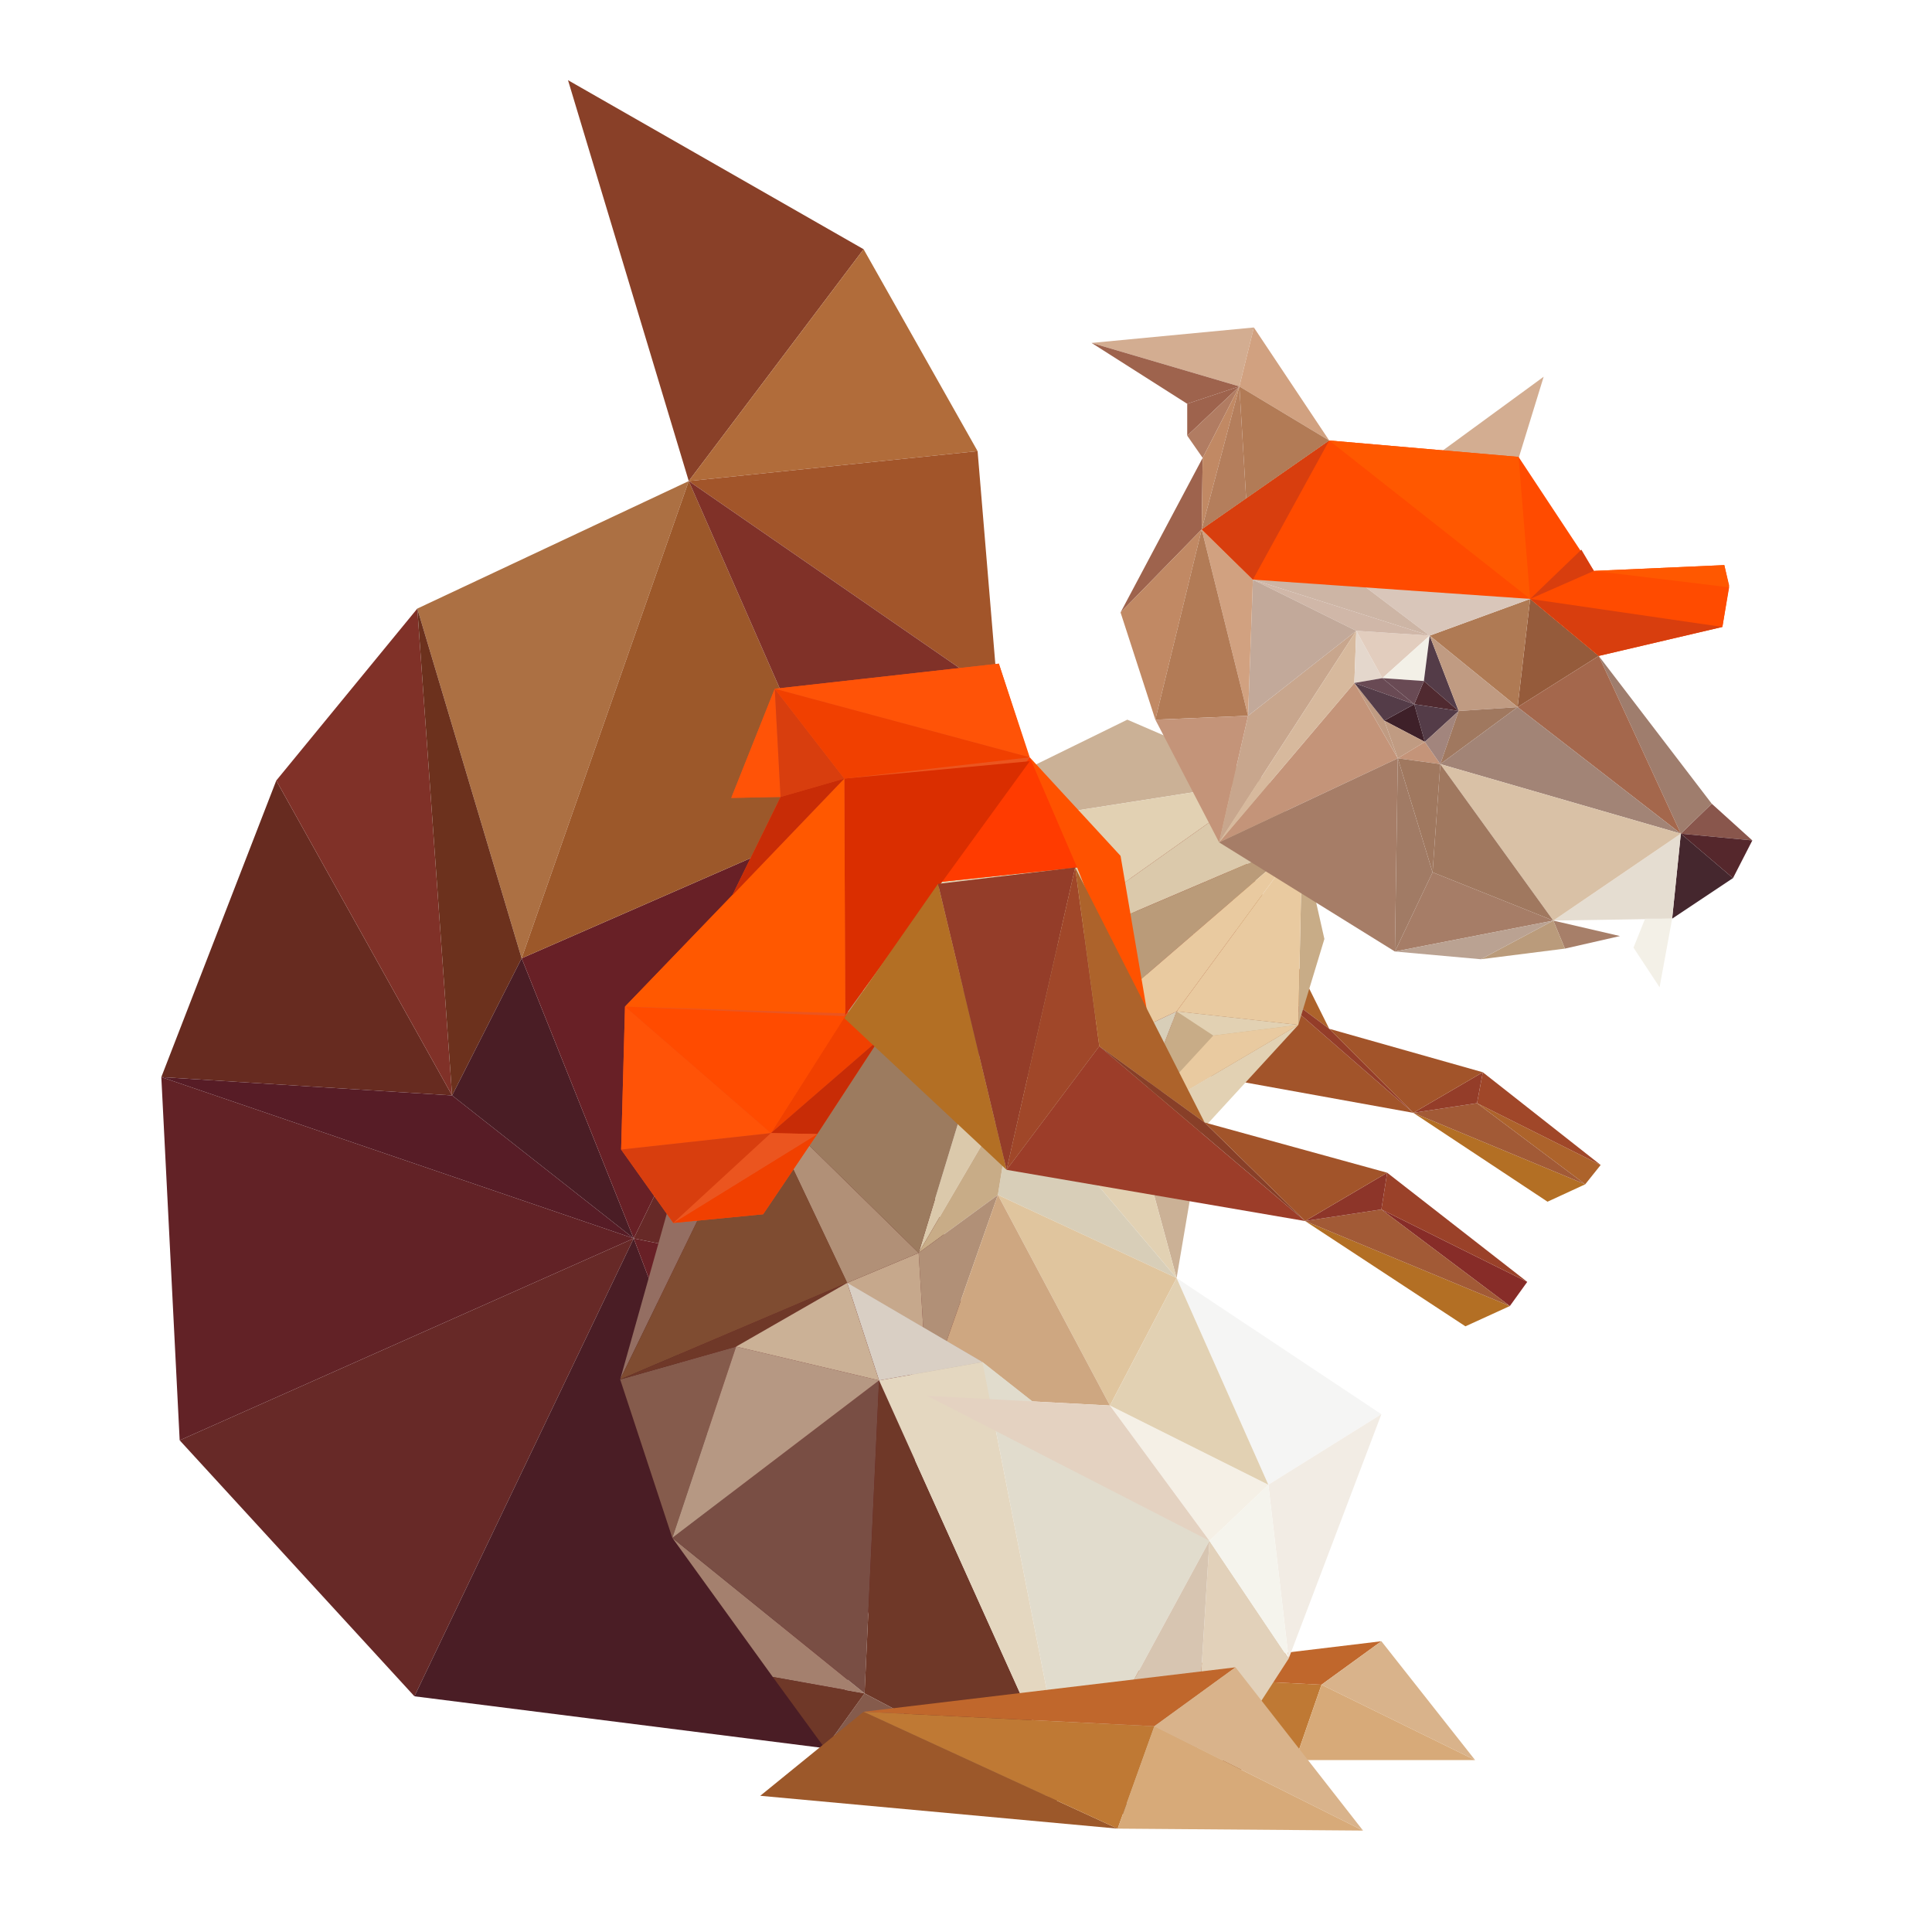<svg version="1.1" xmlns="http://www.w3.org/2000/svg" xmlns:xlink="http://www.w3.org/1999/xlink" x="0px" y="0px"
	 viewBox="0 0 200 200" enable-background="new 0 0 200 200" xml:space="preserve">
	 <g id="sqr">
		<g id="leg_x5F_top_x5F_left">
			<g>
				<polygon fill="#B36F24" points="110.2,96.5 116.1,85.9 120.3,110.5 		"/>
				<polygon fill="#943D29" points="116.1,85.9 126.5,84.2 120.3,110.5 		"/>
				<polygon fill="#A2542A" points="120.3,110.5 146.3,115.2 128.5,99.7 		"/>
				<polygon fill="#A04729" points="128.5,99.7 126.5,84.2 120.3,110.5 		"/>
				<polygon fill="#AD632B" points="126.5,84.2 137.6,106.5 128.5,99.7 		"/>
				<polygon fill="#943D29" points="137.6,106.5 146.3,115.2 128.5,99.7 		"/>
				<polygon fill="#B36F24" points="146.3,115.2 160.2,124.4 164.1,122.6 		"/>
				<polygon fill="#AD632B" points="164.1,122.6 165.7,120.6 152.9,114.2 		"/>
				<polygon fill="#A25A36" points="152.9,114.2 146.3,115.2 164.1,122.6 		"/>
				<polygon fill="#A04729" points="165.7,120.6 153.5,111 152.9,114.2 		"/>
				<polygon fill="#943D29" points="153.5,111 146.3,115.2 152.9,114.2 		"/>
				<polygon fill="#A2542A" points="153.5,111 137.6,106.5 146.3,115.2 		"/>
			</g>
		</g>
		<g id="leg_x5F_bottom_x5F_left">
			<g>
				<polygon fill="#9C582A" points="110.6,186.4 114.7,173.3 134.1,182.2 		"/>
				<polygon fill="#BF7934" points="114.7,173.3 136.8,174.4 134.1,182.2 		"/>
				<polygon fill="#C0672C" points="136.8,174.4 114.7,173.3 143,169.9 		"/>
				<polygon fill="#D9B38B" points="143,169.9 152.7,182.2 136.8,174.4 		"/>
				<polygon fill="#D7AA79" points="134.1,182.2 152.7,182.2 136.8,174.4 		"/>
			</g>
		</g>
		<g id="tail">
			<g>
				<polygon fill="#672927" points="42.9,175.6 18.6,149.1 65.6,128.2 		"/>
				<polygon fill="#622226" points="18.6,149.1 16.7,111.5 65.6,128.2 		"/>
				<polygon fill="#672B20" points="16.7,111.5 28.6,80.8 46.8,113.4 		"/>
				<polygon fill="#571C26" points="16.7,111.5 46.8,113.4 65.6,128.2 		"/>
				<polygon fill="#803128" points="28.6,80.8 46.8,113.4 43.2,63 		"/>
				<polygon fill="#AC7043" points="43.2,63 71.3,49.8 54,99.2 		"/>
				<polygon fill="#6C311D" points="43.2,63 54,99.2 46.8,113.4 		"/>
				<polygon fill="#4A1D25" points="54,99.2 65.6,128.2 46.8,113.4 		"/>
				<polygon fill="#682026" points="54,99.2 86.7,84.9 65.6,128.2 		"/>
				<polygon fill="#9C582A" points="54,99.2 86.7,84.9 71.3,49.8 		"/>
				<polygon fill="#894028" points="71.3,49.8 58.8,8.3 89.4,25.8 		"/>
				<polygon fill="#B16C3A" points="71.3,49.8 89.4,25.8 101.2,46.7 		"/>
				<polygon fill="#A2552A" points="71.3,49.8 101.2,46.7 103.3,71.9 		"/>
				<polygon fill="#803128" points="71.3,49.8 103.3,71.9 86.7,84.9 		"/>
				<polygon fill="#4A1D25" points="42.9,175.6 85.6,181 65.6,128.2 		"/>
				<polygon fill="#682026" points="65.6,128.2 99.6,135.1 85.6,181 		"/>
				<polygon fill="#672927" points="99.6,135.1 86.7,84.9 65.6,128.2 		"/>
			</g>
		</g>
		<g id="body">
			<g>
				<polygon fill="#CBB196" points="116.7,74.5 91,87.1 131.3,80.8 		"/>
				<polygon fill="#DBC9AB" points="104.1,100.1 131.3,80.8 134.8,87 		"/>
				<polygon fill="#BA9B79" points="104.1,100.1 105.1,112.6 134.8,87 		"/>
				<polygon fill="#E9CAA0" points="121.8,104.7 134.8,87 105.1,112.6 		"/>
				<polygon fill="#C8AC87" points="137.1,97.2 134.4,106.1 134.8,87 		"/>
				<polygon fill="#E9CAA0" points="134.8,87 121.8,104.7 134.4,106.1 		"/>
				<polygon fill="#C8AC87" points="134.4,106.1 117.4,116.1 121.8,104.7 		"/>
				<polygon fill="#E2D1B3" points="117.4,116.1 124.4,117 134.4,106.1 		"/>
				<polygon fill="#D8CEB8" points="117.4,116.1 105.1,112.6 121.8,104.7 		"/>
				<polygon fill="#CBB196" points="117.4,116.1 121.8,132.3 124.4,117 		"/>
				<polygon fill="#E2D1B3" points="117.4,116.1 105.1,112.6 121.8,132.3 		"/>
				<polygon fill="#946E62" points="74.8,105.1 64.2,142.8 78.5,113.4 		"/>
				<polygon fill="#DBC9AB" points="105.1,112.6 95.1,129.7 104.1,100.1 		"/>
				<polygon fill="#D8CEB8" points="121.8,132.3 103.3,123.7 105.1,112.6 		"/>
				<polygon fill="#C8AC87" points="95.1,129.7 103.3,123.7 105.1,112.6 		"/>
				<polygon fill="#B19077" points="95.1,129.7 96,144.5 103.3,123.7 		"/>
				<polygon fill="#E0C59E" points="121.8,132.3 114.9,145.5 103.3,123.7 		"/>
				<polygon fill="#CEA781" points="114.9,145.5 96,144.5 103.3,123.7 		"/>
				<polygon fill="#C6A88C" points="96,144.5 87.7,132.8 95.1,129.7 		"/>
				<polygon fill="#B19077" points="87.7,132.8 78.5,113.4 95.1,129.7 		"/>
				<polygon fill="#7F4C31" points="87.7,132.8 64.2,142.8 78.5,113.4 		"/>
				<polygon fill="#855B4C" points="64.2,142.8 69.6,159.2 76.2,139.4 		"/>
				<polygon fill="#6F3828" points="76.2,139.4 87.7,132.8 64.2,142.8 		"/>
				<polygon fill="#A4806E" points="69.6,159.2 80,173.6 89.5,175.3 		"/>
				<polygon fill="#794E44" points="89.5,175.3 91,142.9 69.6,159.2 		"/>
				<polygon fill="#B69883" points="76.2,139.4 91,142.9 69.6,159.2 		"/>
				<polygon fill="#6F3828" points="91,142.9 110.6,186.4 89.5,175.3 		"/>
				<polygon fill="#855B4C" points="110.6,186.4 85.4,181 89.5,175.3 		"/>
				<polygon fill="#6F3828" points="85.4,181 80,173.6 89.5,175.3 		"/>
				<polygon fill="#E1DCCD" points="96,144.5 125.2,159.5 101.7,141 		"/>
				<polygon fill="#C4B0A1" points="101.7,141 87.7,132.8 96,144.5 		"/>
				<polygon fill="#D9CFC4" points="101.7,141 91,142.9 87.7,132.8 		"/>
				<polygon fill="#CBB196" points="91,142.9 76.2,139.4 87.7,132.8 		"/>
				<polygon fill="#E1DCCD" points="125.2,159.5 110.6,186.4 101.7,141 		"/>
				<polygon fill="#E4D7C0" points="91,142.9 110.6,186.4 101.7,141 		"/>
				<polygon fill="#855B4C" points="110.6,186.4 110.6,186.4 91,142.9 		"/>
				<polygon fill="#803C29" points="106.8,186.4 85.4,181 110.6,186.4 		"/>
				<polygon fill="#F5F5F4" points="121.8,132.3 143,146.4 131.3,153.7 		"/>
				<polygon fill="#F2ECE4" points="143,146.4 133.4,171.7 131.3,153.7 		"/>
				<polygon fill="#E2D1BA" points="123.5,187 125.2,159.5 133.4,171.7 		"/>
				<polygon fill="#F5F4ED" points="125.2,159.5 131.3,153.7 133.4,171.7 		"/>
				<polygon fill="#F5F0E6" points="125.2,159.5 114.9,145.5 131.3,153.7 		"/>
				<polyline fill="#E2D1B3" points="131.3,153.7 121.8,132.3 114.9,145.5 131.3,153.7 		"/>
				<polygon fill="#E4D2C1" points="125.2,159.5 96,144.5 114.9,145.5 		"/>
				<polygon fill="#EDDFCD" points="125.2,159.5 125.2,159.5 96,144.5 		"/>
				<polygon fill="#F5F5F4" points="125.2,159.5 123.5,187 125.2,159.5 		"/>
				<polygon fill="#7B4E38" points="123.5,187 116.4,187.8 110.6,186.4 		"/>
				<polygon fill="#D7C5B1" points="123.5,187 125.2,159.5 110.6,186.4 		"/>
				<polygon fill="#9C7B5F" points="104.1,100.1 78.5,113.4 95.1,129.7 		"/>
				<polygon fill="#E2D1B3" points="91,87.1 104.1,100.1 131.3,80.8 		"/>
				<polygon fill="#E9CAA0" points="91,87.1 74.8,105.1 104.1,100.1 		"/>
				<polygon fill="#C0A085" points="104.1,100.1 78.5,113.4 74.8,105.1 		"/>
				<polygon fill="#E2D1B3" points="134.4,106.1 121.8,104.7 125.6,107.2 		"/>
				<polygon fill="#E9CAA0" points="134.4,106.1 117.4,116.1 125.6,107.2 		"/>
			</g>
		</g>
		<g id="leg_x5F_bottom_x5F_right">
			<g>
				<polygon fill="#9C582A" points="78.7,185.9 89.4,177.2 115.7,189.3 		"/>
				<polygon fill="#BF7934" points="89.4,177.2 119.5,178.7 115.7,189.3 		"/>
				<polygon fill="#C0672C" points="119.5,178.7 89.4,177.2 127.9,172.6 		"/>
				<polygon fill="#D9B38B" points="127.9,172.6 141.1,189.5 119.5,178.7 		"/>
				<polygon fill="#D7AA79" points="115.7,189.3 141.1,189.5 119.5,178.7 		"/>
			</g>
		</g>
		<g id="backpack">
			<g>
				<polygon fill="#FF5200" points="106.6,78.4 116,88.6 119.8,110.9 111.5,89.8 97.3,91.3
							"/>
				<polygon fill="#EB551F" points="106.6,78.6 103.4,68.7 80.2,71.3 75.7,82.6 80.8,82.5
					75.8,92.7 64.7,104.2 64.3,119 69.7,126.6 79,125.7 84.6,117.4 91,107.6 87.5,104.5 97.3,91.3 		"/>
				<polygon fill="#FF3B00" points="106.6,78.4 111.5,89.8 97.3,91.3 		"/>
				<polygon fill="#FF5307" points="106.6,78.4 80.2,71.3 103.4,68.7 		"/>
				<polygon fill="#FF5307" points="80.8,82.5 80.2,71.3 75.7,82.6 		"/>
				<polygon fill="#DA2E00" points="106.6,78.8 87.4,80.6 87.5,105.1 		"/>
				<polyline fill="#FF5800" points="87.5,104.9 64.7,104.2 87.4,80.6 87.5,104.8 		"/>
				<polygon fill="#D83E0E" points="80.2,71.3 87.4,80.6 80.8,82.5 		"/>
				<polygon fill="#C82C06" points="80.8,82.5 75.8,92.7 87.4,80.6 		"/>
				<polygon fill="#F14000" points="80.2,71.3 106.6,78.4 87.4,80.6 		"/>
				<polygon fill="#FF5307" points="64.7,104.2 64.3,119 79.8,117.3 		"/>
				<polygon fill="#F14000" points="79.8,117.3 87.5,105.1 91,107.6 		"/>
				<polygon fill="#FF4B00" points="79.8,117.3 87.5,105.2 64.7,104.2 		"/>
				<polygon fill="#C82C06" points="79.8,117.3 84.6,117.4 91,107.6 		"/>
				<polygon fill="#F14000" points="84.6,117.4 79,125.7 69.7,126.6 		"/>
				<polygon fill="#EB551F" points="84.6,117.4 79.8,117.3 69.7,126.6 		"/>
				<polygon fill="#D83E0E" points="64.3,119 69.7,126.6 79.8,117.3 		"/>
			</g>
		</g>
		<g id="leg_x5F_top_x5F_right">
			<g>
				<polygon fill="#B36F24" points="87.4,105.4 97.1,91.5 104.2,121.1 		"/>
				<polygon fill="#943D29" points="97.1,91.5 111.3,89.8 104.2,121.1 		"/>
				<polygon fill="#9C3D29" points="104.2,121.1 135.1,126.4 113.8,108.3 		"/>
				<polygon fill="#A04729" points="113.8,108.3 111.3,89.8 104.2,121.1 		"/>
				<polygon fill="#AD632B" points="111.3,89.8 124.7,116.2 113.8,108.3 		"/>
				<polygon fill="#883F28" points="124.7,116.2 135.1,126.4 113.8,108.3 		"/>
				<polygon fill="#B36F24" points="135.1,126.4 151.7,137.3 156.3,135.2 		"/>
				<polygon fill="#872C28" points="156.3,135.2 158.1,132.7 143,125.2 		"/>
				<polygon fill="#A25A36" points="143,125.2 135.1,126.4 156.3,135.2 		"/>
				<polygon fill="#9A4129" points="158.1,132.7 143.6,121.4 143,125.2 		"/>
				<polygon fill="#8D3529" points="143.6,121.4 135.1,126.4 143,125.2 		"/>
				<polygon fill="#A2542A" points="143.6,121.4 124.7,116.2 135.1,126.4 		"/>
			</g>
		</g>
		<g id="head">
			<g>
				<polygon fill="#D3AD91" points="147.9,47.7 159.8,39 155.4,53.3 		"/>
				<g>
					<polygon fill="#89564C" points="181.4,87 174,86.3 177.2,83.2 			"/>
					<polygon fill="#9F7D6D" points="177.2,83.2 165.5,67.9 174,86.3 			"/>
					<polygon fill="#955B3B" points="165.5,67.9 158.4,62 157.1,73.2 			"/>
					<polygon fill="#A4674C" points="157.1,73.2 174,86.3 165.5,67.9 			"/>
					<polygon fill="#AF7A54" points="157.1,73.2 148,65.8 158.4,62 			"/>
					<polygon fill="#D9C6BA" points="158.4,62 137.3,57.7 148,65.8 			"/>
					<polyline fill="#CDB5A5" points="137.3,57.7 129.7,60 148,65.8 			"/>
					<polygon fill="#C8A68D" points="126.2,87.2 129.2,74.1 140.4,65.3 			"/>
					<polygon fill="#C49479" points="126.2,87.2 144.7,78.5 140.2,70.7 			"/>
					<polygon fill="#D7B99D" points="140.2,70.7 140.4,65.3 126.2,87.2 			"/>
					<polygon fill="#E4D7CC" points="140.4,65.3 143.1,70.2 140.2,70.7 			"/>
					<polygon fill="#E2CDBE" points="143.1,70.2 148,65.8 140.4,65.3 			"/>
					<polygon fill="#F3F0E7" points="143.1,70.2 147.4,70.5 148,65.8 			"/>
					<polygon fill="#543C48" points="147.4,70.5 151,73.6 148,65.8 			"/>
					<polygon fill="#C09B82" points="151,73.6 157.1,73.2 148,65.8 			"/>
					<polygon fill="#502A30" points="151,73.6 146.4,72.9 147.4,70.5 			"/>
					<polygon fill="#543C48" points="151,73.6 147.5,76.8 146.4,72.9 			"/>
					<polygon fill="#3E2029" points="147.5,76.8 143.3,74.6 146.4,72.9 			"/>
					<polygon fill="#C09B82" points="144.7,78.5 147.5,76.8 143.3,74.6 			"/>
					<polygon fill="#C49479" points="144.7,78.5 149.1,79.1 147.5,76.8 			"/>
					<polygon fill="#A2857D" points="149.1,79.1 151,73.6 147.5,76.8 			"/>
					<polygon fill="#A0785F" points="149.1,79.1 157.1,73.2 151,73.6 			"/>
					<polygon fill="#A28476" points="149.1,79.1 174,86.3 157.1,73.2 			"/>
					<polygon fill="#55272C" points="181.4,87 179.4,90.9 174,86.3 			"/>
					<polygon fill="#45272E" points="174,86.3 173.1,95.1 179.4,90.9 			"/>
					<polygon fill="#E5DDD1" points="173.1,95.1 160.8,95.3 174,86.3 			"/>
					<polygon fill="#D9C1A6" points="174,86.3 149.1,79.1 160.8,95.3 			"/>
					<polygon fill="#A67D67" points="160.8,95.3 144.4,98.5 148.3,90.3 			"/>
					<polygon fill="#A0785F" points="148.3,90.3 149.1,79.1 160.8,95.3 			"/>
					<polygon fill="#A0785F" points="144.7,78.5 148.3,90.3 149.1,79.1 			"/>
					<polygon fill="#A67D67" points="144.4,98.5 126.2,87.2 144.7,78.5 			"/>
					<polygon fill="#A17B65" points="144.4,98.5 148.3,90.3 144.7,78.5 			"/>
					<polygon fill="#D0B7A8" points="129.7,60 148,65.8 140.4,65.3 			"/>
					<polygon fill="#C2A99A" points="129.7,60 129.2,74.1 140.4,65.3 			"/>
					<polygon fill="#D1A180" points="129.7,60 124.4,54.8 129.2,74.1 			"/>
					<polygon fill="#9E634D" points="124.4,54.8 124.5,47.4 116,63.4 			"/>
					<polygon fill="#C18964" points="116,63.4 119.6,74.5 124.4,54.8 			"/>
					<polygon fill="#B27B56" points="119.6,74.5 129.2,74.1 124.4,54.8 			"/>
					<polygon fill="#C49479" points="119.6,74.5 126.2,87.2 129.2,74.1 			"/>
					<polygon fill="#A77F69" points="160.8,95.3 167.7,96.9 162,98.2 			"/>
					<polygon fill="#BA9B7B" points="162,98.2 153.3,99.3 160.8,95.3 			"/>
					<polygon fill="#BAA292" points="144.4,98.5 153.3,99.3 160.8,95.3 			"/>
					<polygon fill="#694A54" points="146.4,72.9 143.1,70.2 147.4,70.5 			"/>
					<polygon fill="#C09B82" points="143.3,74.6 140.2,70.7 144.7,78.5 			"/>
					<polygon fill="#694A54" points="143.1,70.2 140.2,70.7 146.4,72.9 			"/>
					<polygon fill="#543C48" points="143.3,74.6 140.2,70.7 146.4,72.9 			"/>
					<polyline fill="#FF4B00" points="158.4,62 165.5,67.9 178.3,64.9 179,60.6 178.5,58.5 165,59.1 157.2,47.3 137.6,45.6
						124.4,54.8 129.7,60 			"/>
					<polygon fill="#D83E0E" points="137.6,45.6 129.7,60 124.4,54.8 			"/>
					<polygon fill="#D83E0E" points="158.4,62 165,59.1 163.7,56.9 			"/>
					<polygon fill="#FF4B00" points="178.3,64.9 179,60.8 158.4,62 			"/>
					<polygon fill="#D83E0E" points="165.5,67.9 158.4,62 178.3,64.9 			"/>
					<polygon fill="#FF5800" points="178.5,58.5 179,60.8 165,59.1 			"/>
					<polygon fill="#FF5800" points="157.2,47.3 158.4,62 137.6,45.6 			"/>
					<polygon fill="#F3F0E7" points="173.1,95.1 171.8,102.2 169.1,98.1 170.3,95.1 			"/>
				</g>
				<g>
					<g id="Kształt_1_2_">
						<g>
							<polygon fill="#D3AD91" points="113,35.5 128.3,40 129.8,33.9 					"/>
						</g>
					</g>
					<g id="Kształt_2_2_">
						<g>
							<polygon fill="#D1A180" points="129.8,33.9 128.3,40 137.6,45.6 					"/>
						</g>
					</g>
					<g id="Kształt_3_2_">
						<g>
							<polygon fill="#9E634D" points="113,35.5 122.9,41.8 128.3,40 					"/>
						</g>
					</g>
					<g id="Kształt_4_2_">
						<g>
							<polygon fill="#9E634D" points="122.9,41.8 122.9,45.1 128.3,40 					"/>
						</g>
					</g>
					<g id="Kształt_5_2_">
						<g>
							<polygon fill="#B17C62" points="122.9,45.1 124.5,47.4 128.3,40 					"/>
						</g>
					</g>
					<g id="Kształt_6_2_">
						<g>
							<polygon fill="#B27B56" points="128.3,40 129,51.6 137.6,45.6 					"/>
						</g>
					</g>
					<g id="Kształt_8_2_">
						<g>
							<polygon fill="#C18964" points="124.5,47.4 124.4,54.8 128.3,40 					"/>
						</g>
					</g>
					<g id="Kształt_9_2_">
						<g>
							<polygon fill="#B47E5C" points="128.3,40 124.4,54.8 129,51.6 					"/>
						</g>
					</g>
				</g>
			</g>
		</g>
	</g>
</svg>
